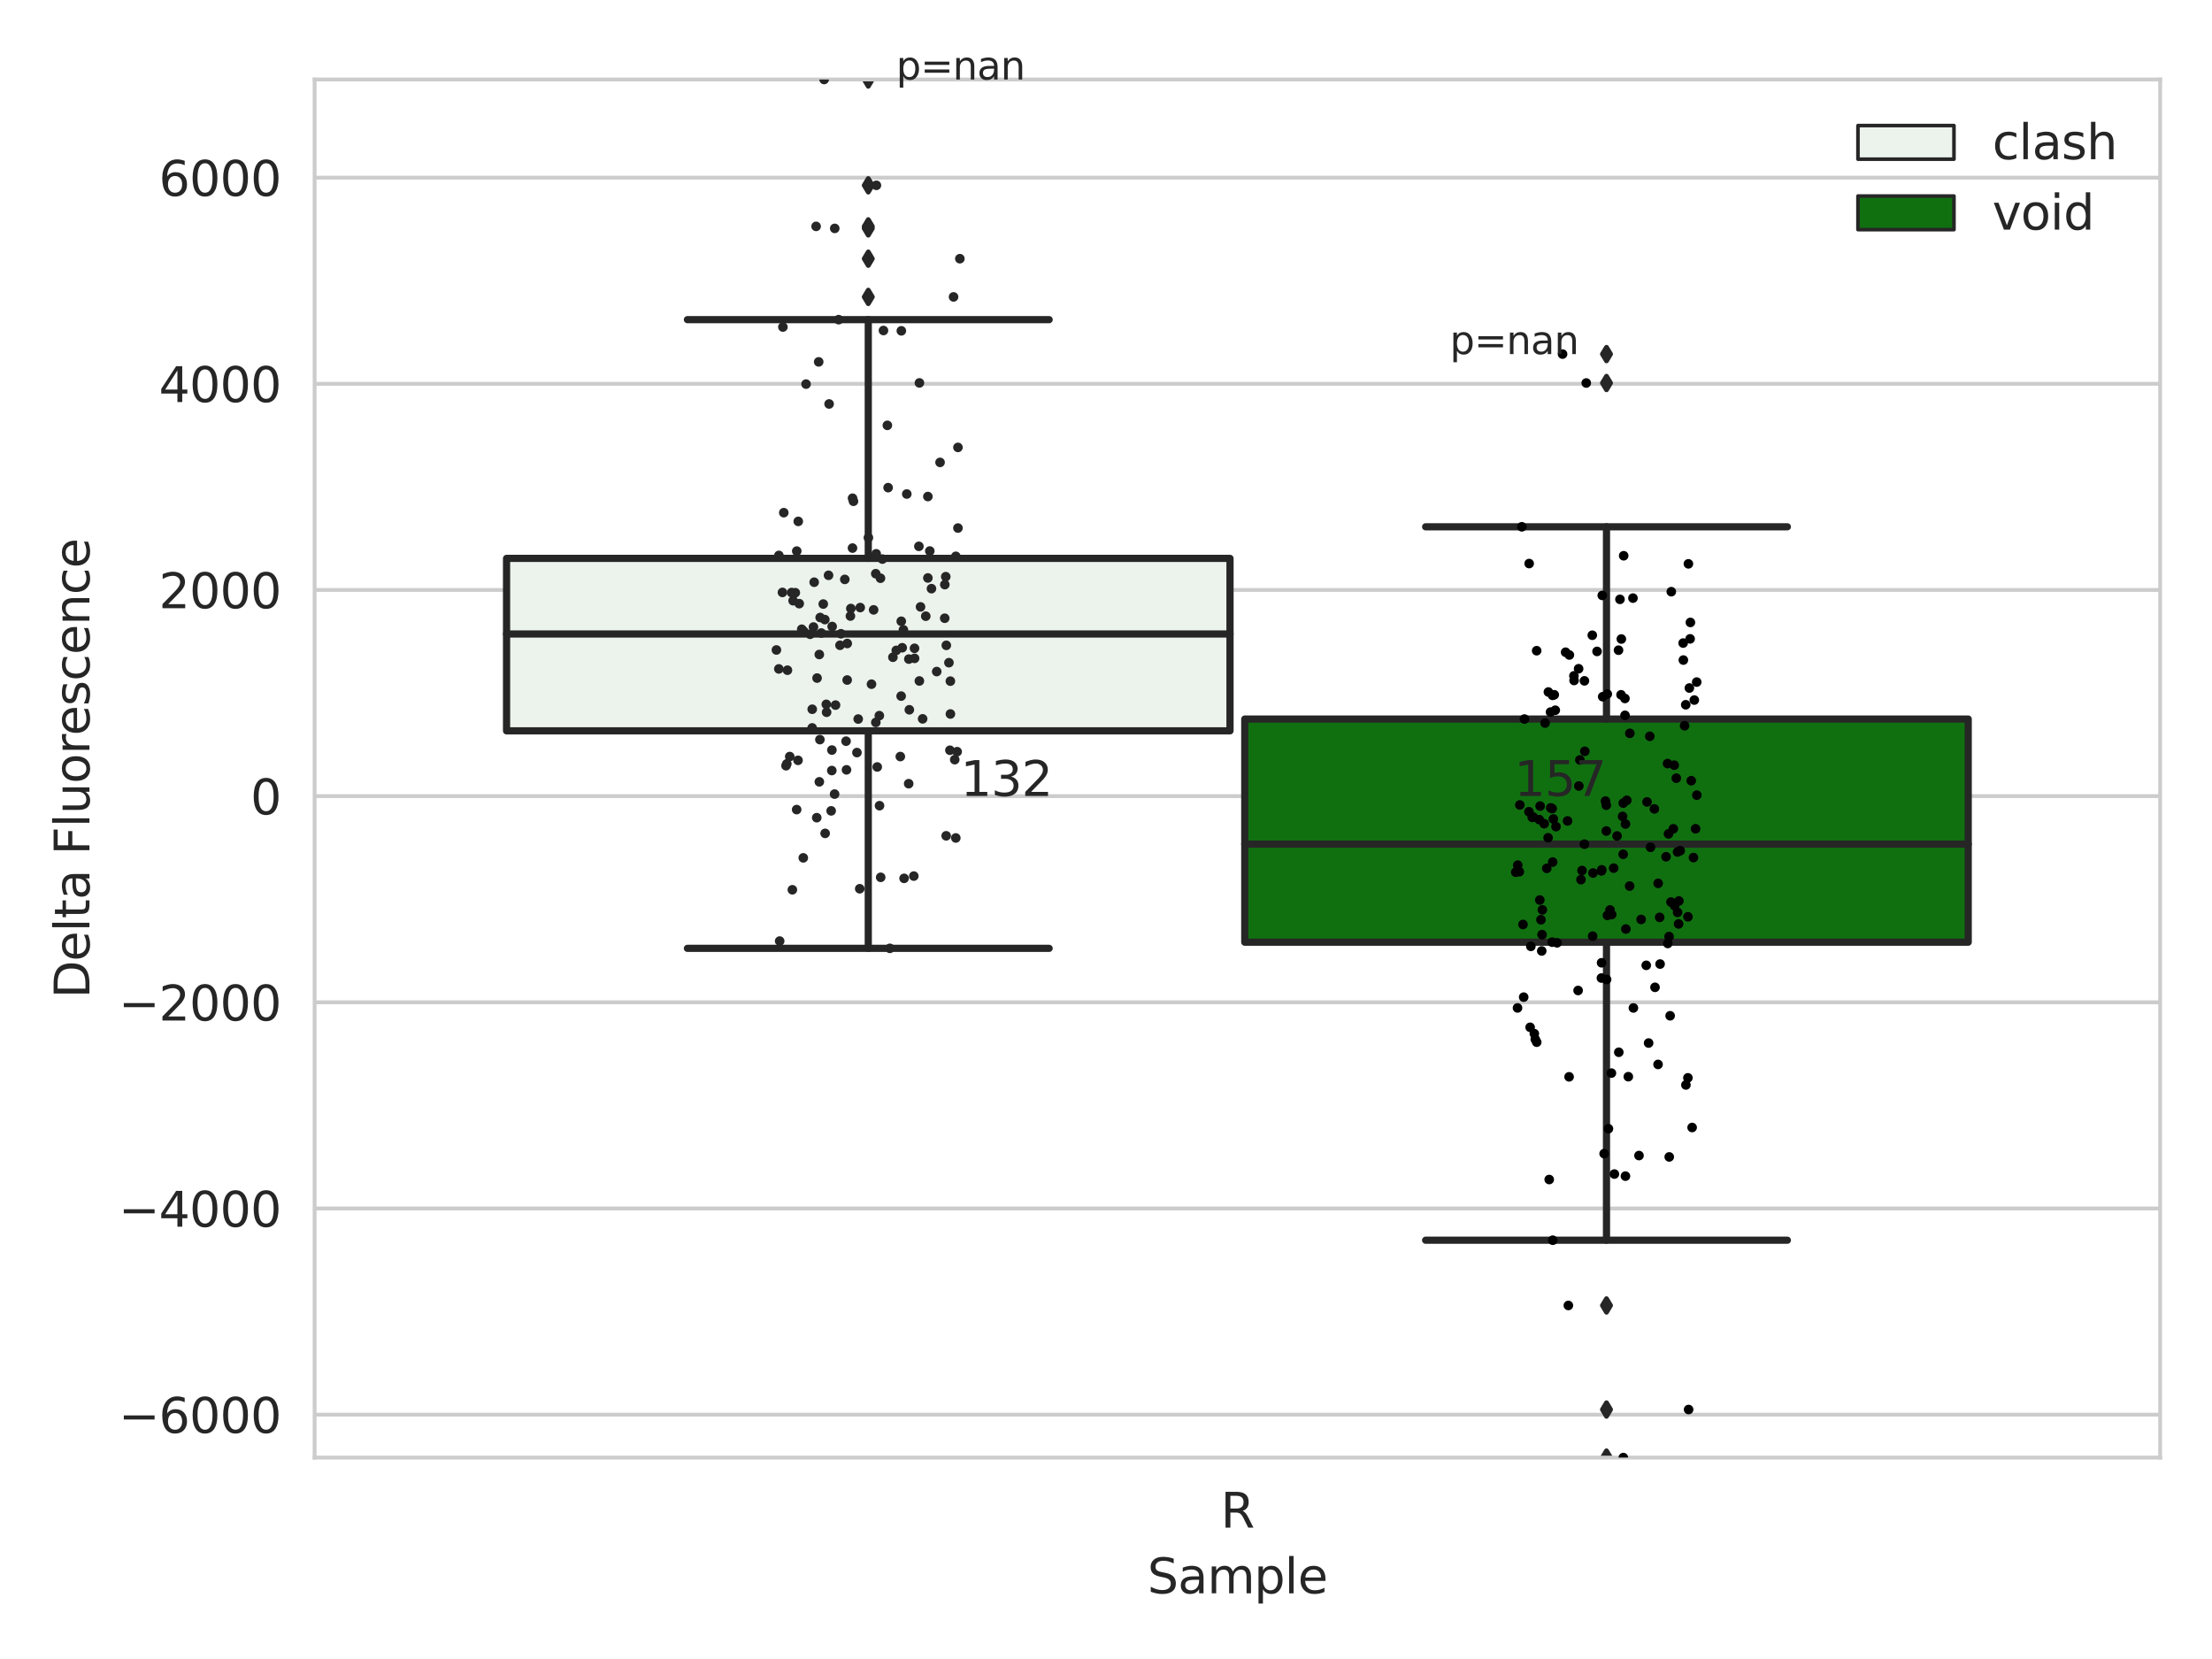 <?xml version="1.0" encoding="utf-8" standalone="no"?>
<!DOCTYPE svg PUBLIC "-//W3C//DTD SVG 1.1//EN"
  "http://www.w3.org/Graphics/SVG/1.1/DTD/svg11.dtd">
<svg xmlns:xlink="http://www.w3.org/1999/xlink" width="460.8pt" height="345.6pt" viewBox="0 0 460.8 345.6" xmlns="http://www.w3.org/2000/svg" version="1.1">
 <defs>
  <style type="text/css">*{stroke-linejoin: round; stroke-linecap: butt}</style>
 </defs>
 <g id="figure_1">
  <g id="patch_1">
   <path d="M 0 345.6 
L 460.8 345.6 
L 460.8 0 
L 0 0 
z
" style="fill: #ffffff"/>
  </g>
  <g id="axes_1">
   <g id="patch_2">
    <path d="M 65.54 303.64 
L 450 303.64 
L 450 16.561 
L 65.54 16.561 
z
" style="fill: #ffffff"/>
   </g>
   <g id="matplotlib.axis_1">
    <g id="xtick_1">
     <g id="text_1">
      <!-- R -->
      <g style="fill: #262626" transform="translate(254.296 318.238) scale(0.1 -0.1)">
       <defs>
        <path id="DejaVuSans-52" d="M 2841 2188 
Q 3044 2119 3236 1894 
Q 3428 1669 3622 1275 
L 4263 0 
L 3584 0 
L 2988 1197 
Q 2756 1666 2539 1819 
Q 2322 1972 1947 1972 
L 1259 1972 
L 1259 0 
L 628 0 
L 628 4666 
L 2053 4666 
Q 2853 4666 3247 4331 
Q 3641 3997 3641 3322 
Q 3641 2881 3436 2590 
Q 3231 2300 2841 2188 
z
M 1259 4147 
L 1259 2491 
L 2053 2491 
Q 2509 2491 2742 2702 
Q 2975 2913 2975 3322 
Q 2975 3731 2742 3939 
Q 2509 4147 2053 4147 
L 1259 4147 
z
" transform="scale(0.016)"/>
       </defs>
       <use xlink:href="#DejaVuSans-52"/>
      </g>
     </g>
    </g>
    <g id="text_2">
     <!-- Sample -->
     <g style="fill: #262626" transform="translate(239.022 331.917) scale(0.1 -0.1)">
      <defs>
       <path id="DejaVuSans-53" d="M 3425 4513 
L 3425 3897 
Q 3066 4069 2747 4153 
Q 2428 4238 2131 4238 
Q 1616 4238 1336 4038 
Q 1056 3838 1056 3469 
Q 1056 3159 1242 3001 
Q 1428 2844 1947 2747 
L 2328 2669 
Q 3034 2534 3370 2195 
Q 3706 1856 3706 1288 
Q 3706 609 3251 259 
Q 2797 -91 1919 -91 
Q 1588 -91 1214 -16 
Q 841 59 441 206 
L 441 856 
Q 825 641 1194 531 
Q 1563 422 1919 422 
Q 2459 422 2753 634 
Q 3047 847 3047 1241 
Q 3047 1584 2836 1778 
Q 2625 1972 2144 2069 
L 1759 2144 
Q 1053 2284 737 2584 
Q 422 2884 422 3419 
Q 422 4038 858 4394 
Q 1294 4750 2059 4750 
Q 2388 4750 2728 4690 
Q 3069 4631 3425 4513 
z
" transform="scale(0.016)"/>
       <path id="DejaVuSans-61" d="M 2194 1759 
Q 1497 1759 1228 1600 
Q 959 1441 959 1056 
Q 959 750 1161 570 
Q 1363 391 1709 391 
Q 2188 391 2477 730 
Q 2766 1069 2766 1631 
L 2766 1759 
L 2194 1759 
z
M 3341 1997 
L 3341 0 
L 2766 0 
L 2766 531 
Q 2569 213 2275 61 
Q 1981 -91 1556 -91 
Q 1019 -91 701 211 
Q 384 513 384 1019 
Q 384 1609 779 1909 
Q 1175 2209 1959 2209 
L 2766 2209 
L 2766 2266 
Q 2766 2663 2505 2880 
Q 2244 3097 1772 3097 
Q 1472 3097 1187 3025 
Q 903 2953 641 2809 
L 641 3341 
Q 956 3463 1253 3523 
Q 1550 3584 1831 3584 
Q 2591 3584 2966 3190 
Q 3341 2797 3341 1997 
z
" transform="scale(0.016)"/>
       <path id="DejaVuSans-6d" d="M 3328 2828 
Q 3544 3216 3844 3400 
Q 4144 3584 4550 3584 
Q 5097 3584 5394 3201 
Q 5691 2819 5691 2113 
L 5691 0 
L 5113 0 
L 5113 2094 
Q 5113 2597 4934 2840 
Q 4756 3084 4391 3084 
Q 3944 3084 3684 2787 
Q 3425 2491 3425 1978 
L 3425 0 
L 2847 0 
L 2847 2094 
Q 2847 2600 2669 2842 
Q 2491 3084 2119 3084 
Q 1678 3084 1418 2786 
Q 1159 2488 1159 1978 
L 1159 0 
L 581 0 
L 581 3500 
L 1159 3500 
L 1159 2956 
Q 1356 3278 1631 3431 
Q 1906 3584 2284 3584 
Q 2666 3584 2933 3390 
Q 3200 3197 3328 2828 
z
" transform="scale(0.016)"/>
       <path id="DejaVuSans-70" d="M 1159 525 
L 1159 -1331 
L 581 -1331 
L 581 3500 
L 1159 3500 
L 1159 2969 
Q 1341 3281 1617 3432 
Q 1894 3584 2278 3584 
Q 2916 3584 3314 3078 
Q 3713 2572 3713 1747 
Q 3713 922 3314 415 
Q 2916 -91 2278 -91 
Q 1894 -91 1617 61 
Q 1341 213 1159 525 
z
M 3116 1747 
Q 3116 2381 2855 2742 
Q 2594 3103 2138 3103 
Q 1681 3103 1420 2742 
Q 1159 2381 1159 1747 
Q 1159 1113 1420 752 
Q 1681 391 2138 391 
Q 2594 391 2855 752 
Q 3116 1113 3116 1747 
z
" transform="scale(0.016)"/>
       <path id="DejaVuSans-6c" d="M 603 4863 
L 1178 4863 
L 1178 0 
L 603 0 
L 603 4863 
z
" transform="scale(0.016)"/>
       <path id="DejaVuSans-65" d="M 3597 1894 
L 3597 1613 
L 953 1613 
Q 991 1019 1311 708 
Q 1631 397 2203 397 
Q 2534 397 2845 478 
Q 3156 559 3463 722 
L 3463 178 
Q 3153 47 2828 -22 
Q 2503 -91 2169 -91 
Q 1331 -91 842 396 
Q 353 884 353 1716 
Q 353 2575 817 3079 
Q 1281 3584 2069 3584 
Q 2775 3584 3186 3129 
Q 3597 2675 3597 1894 
z
M 3022 2063 
Q 3016 2534 2758 2815 
Q 2500 3097 2075 3097 
Q 1594 3097 1305 2825 
Q 1016 2553 972 2059 
L 3022 2063 
z
" transform="scale(0.016)"/>
      </defs>
      <use xlink:href="#DejaVuSans-53"/>
      <use xlink:href="#DejaVuSans-61" x="63.477"/>
      <use xlink:href="#DejaVuSans-6d" x="124.756"/>
      <use xlink:href="#DejaVuSans-70" x="222.168"/>
      <use xlink:href="#DejaVuSans-6c" x="285.645"/>
      <use xlink:href="#DejaVuSans-65" x="313.428"/>
     </g>
    </g>
   </g>
   <g id="matplotlib.axis_2">
    <g id="ytick_1">
     <g id="line2d_1">
      <path d="M 65.54 294.694 
L 450 294.694 
" clip-path="url(#pa4b7270db4)" style="fill: none; stroke: #cccccc; stroke-width: 0.8; stroke-linecap: round"/>
     </g>
     <g id="text_3">
      <!-- −6000 -->
      <g style="fill: #262626" transform="translate(24.71 298.493) scale(0.1 -0.1)">
       <defs>
        <path id="DejaVuSans-2212" d="M 678 2272 
L 4684 2272 
L 4684 1741 
L 678 1741 
L 678 2272 
z
" transform="scale(0.016)"/>
        <path id="DejaVuSans-36" d="M 2113 2584 
Q 1688 2584 1439 2293 
Q 1191 2003 1191 1497 
Q 1191 994 1439 701 
Q 1688 409 2113 409 
Q 2538 409 2786 701 
Q 3034 994 3034 1497 
Q 3034 2003 2786 2293 
Q 2538 2584 2113 2584 
z
M 3366 4563 
L 3366 3988 
Q 3128 4100 2886 4159 
Q 2644 4219 2406 4219 
Q 1781 4219 1451 3797 
Q 1122 3375 1075 2522 
Q 1259 2794 1537 2939 
Q 1816 3084 2150 3084 
Q 2853 3084 3261 2657 
Q 3669 2231 3669 1497 
Q 3669 778 3244 343 
Q 2819 -91 2113 -91 
Q 1303 -91 875 529 
Q 447 1150 447 2328 
Q 447 3434 972 4092 
Q 1497 4750 2381 4750 
Q 2619 4750 2861 4703 
Q 3103 4656 3366 4563 
z
" transform="scale(0.016)"/>
        <path id="DejaVuSans-30" d="M 2034 4250 
Q 1547 4250 1301 3770 
Q 1056 3291 1056 2328 
Q 1056 1369 1301 889 
Q 1547 409 2034 409 
Q 2525 409 2770 889 
Q 3016 1369 3016 2328 
Q 3016 3291 2770 3770 
Q 2525 4250 2034 4250 
z
M 2034 4750 
Q 2819 4750 3233 4129 
Q 3647 3509 3647 2328 
Q 3647 1150 3233 529 
Q 2819 -91 2034 -91 
Q 1250 -91 836 529 
Q 422 1150 422 2328 
Q 422 3509 836 4129 
Q 1250 4750 2034 4750 
z
" transform="scale(0.016)"/>
       </defs>
       <use xlink:href="#DejaVuSans-2212"/>
       <use xlink:href="#DejaVuSans-36" x="83.789"/>
       <use xlink:href="#DejaVuSans-30" x="147.412"/>
       <use xlink:href="#DejaVuSans-30" x="211.035"/>
       <use xlink:href="#DejaVuSans-30" x="274.658"/>
      </g>
     </g>
    </g>
    <g id="ytick_2">
     <g id="line2d_2">
      <path d="M 65.54 251.745 
L 450 251.745 
" clip-path="url(#pa4b7270db4)" style="fill: none; stroke: #cccccc; stroke-width: 0.8; stroke-linecap: round"/>
     </g>
     <g id="text_4">
      <!-- −4000 -->
      <g style="fill: #262626" transform="translate(24.71 255.545) scale(0.1 -0.1)">
       <defs>
        <path id="DejaVuSans-34" d="M 2419 4116 
L 825 1625 
L 2419 1625 
L 2419 4116 
z
M 2253 4666 
L 3047 4666 
L 3047 1625 
L 3713 1625 
L 3713 1100 
L 3047 1100 
L 3047 0 
L 2419 0 
L 2419 1100 
L 313 1100 
L 313 1709 
L 2253 4666 
z
" transform="scale(0.016)"/>
       </defs>
       <use xlink:href="#DejaVuSans-2212"/>
       <use xlink:href="#DejaVuSans-34" x="83.789"/>
       <use xlink:href="#DejaVuSans-30" x="147.412"/>
       <use xlink:href="#DejaVuSans-30" x="211.035"/>
       <use xlink:href="#DejaVuSans-30" x="274.658"/>
      </g>
     </g>
    </g>
    <g id="ytick_3">
     <g id="line2d_3">
      <path d="M 65.54 208.797 
L 450 208.797 
" clip-path="url(#pa4b7270db4)" style="fill: none; stroke: #cccccc; stroke-width: 0.8; stroke-linecap: round"/>
     </g>
     <g id="text_5">
      <!-- −2000 -->
      <g style="fill: #262626" transform="translate(24.71 212.596) scale(0.1 -0.1)">
       <defs>
        <path id="DejaVuSans-32" d="M 1228 531 
L 3431 531 
L 3431 0 
L 469 0 
L 469 531 
Q 828 903 1448 1529 
Q 2069 2156 2228 2338 
Q 2531 2678 2651 2914 
Q 2772 3150 2772 3378 
Q 2772 3750 2511 3984 
Q 2250 4219 1831 4219 
Q 1534 4219 1204 4116 
Q 875 4013 500 3803 
L 500 4441 
Q 881 4594 1212 4672 
Q 1544 4750 1819 4750 
Q 2544 4750 2975 4387 
Q 3406 4025 3406 3419 
Q 3406 3131 3298 2873 
Q 3191 2616 2906 2266 
Q 2828 2175 2409 1742 
Q 1991 1309 1228 531 
z
" transform="scale(0.016)"/>
       </defs>
       <use xlink:href="#DejaVuSans-2212"/>
       <use xlink:href="#DejaVuSans-32" x="83.789"/>
       <use xlink:href="#DejaVuSans-30" x="147.412"/>
       <use xlink:href="#DejaVuSans-30" x="211.035"/>
       <use xlink:href="#DejaVuSans-30" x="274.658"/>
      </g>
     </g>
    </g>
    <g id="ytick_4">
     <g id="line2d_4">
      <path d="M 65.54 165.848 
L 450 165.848 
" clip-path="url(#pa4b7270db4)" style="fill: none; stroke: #cccccc; stroke-width: 0.8; stroke-linecap: round"/>
     </g>
     <g id="text_6">
      <!-- 0 -->
      <g style="fill: #262626" transform="translate(52.178 169.647) scale(0.1 -0.1)">
       <use xlink:href="#DejaVuSans-30"/>
      </g>
     </g>
    </g>
    <g id="ytick_5">
     <g id="line2d_5">
      <path d="M 65.54 122.9 
L 450 122.9 
" clip-path="url(#pa4b7270db4)" style="fill: none; stroke: #cccccc; stroke-width: 0.8; stroke-linecap: round"/>
     </g>
     <g id="text_7">
      <!-- 2000 -->
      <g style="fill: #262626" transform="translate(33.09 126.699) scale(0.1 -0.1)">
       <use xlink:href="#DejaVuSans-32"/>
       <use xlink:href="#DejaVuSans-30" x="63.623"/>
       <use xlink:href="#DejaVuSans-30" x="127.246"/>
       <use xlink:href="#DejaVuSans-30" x="190.869"/>
      </g>
     </g>
    </g>
    <g id="ytick_6">
     <g id="line2d_6">
      <path d="M 65.54 79.951 
L 450 79.951 
" clip-path="url(#pa4b7270db4)" style="fill: none; stroke: #cccccc; stroke-width: 0.8; stroke-linecap: round"/>
     </g>
     <g id="text_8">
      <!-- 4000 -->
      <g style="fill: #262626" transform="translate(33.09 83.75) scale(0.1 -0.1)">
       <use xlink:href="#DejaVuSans-34"/>
       <use xlink:href="#DejaVuSans-30" x="63.623"/>
       <use xlink:href="#DejaVuSans-30" x="127.246"/>
       <use xlink:href="#DejaVuSans-30" x="190.869"/>
      </g>
     </g>
    </g>
    <g id="ytick_7">
     <g id="line2d_7">
      <path d="M 65.54 37.002 
L 450 37.002 
" clip-path="url(#pa4b7270db4)" style="fill: none; stroke: #cccccc; stroke-width: 0.8; stroke-linecap: round"/>
     </g>
     <g id="text_9">
      <!-- 6000 -->
      <g style="fill: #262626" transform="translate(33.09 40.802) scale(0.1 -0.1)">
       <use xlink:href="#DejaVuSans-36"/>
       <use xlink:href="#DejaVuSans-30" x="63.623"/>
       <use xlink:href="#DejaVuSans-30" x="127.246"/>
       <use xlink:href="#DejaVuSans-30" x="190.869"/>
      </g>
     </g>
    </g>
    <g id="text_10">
     <!-- Delta Fluorescence -->
     <g style="fill: #262626" transform="translate(18.631 207.967) rotate(-90) scale(0.1 -0.1)">
      <defs>
       <path id="DejaVuSans-44" d="M 1259 4147 
L 1259 519 
L 2022 519 
Q 2988 519 3436 956 
Q 3884 1394 3884 2338 
Q 3884 3275 3436 3711 
Q 2988 4147 2022 4147 
L 1259 4147 
z
M 628 4666 
L 1925 4666 
Q 3281 4666 3915 4102 
Q 4550 3538 4550 2338 
Q 4550 1131 3912 565 
Q 3275 0 1925 0 
L 628 0 
L 628 4666 
z
" transform="scale(0.016)"/>
       <path id="DejaVuSans-74" d="M 1172 4494 
L 1172 3500 
L 2356 3500 
L 2356 3053 
L 1172 3053 
L 1172 1153 
Q 1172 725 1289 603 
Q 1406 481 1766 481 
L 2356 481 
L 2356 0 
L 1766 0 
Q 1100 0 847 248 
Q 594 497 594 1153 
L 594 3053 
L 172 3053 
L 172 3500 
L 594 3500 
L 594 4494 
L 1172 4494 
z
" transform="scale(0.016)"/>
       <path id="DejaVuSans-20" transform="scale(0.016)"/>
       <path id="DejaVuSans-46" d="M 628 4666 
L 3309 4666 
L 3309 4134 
L 1259 4134 
L 1259 2759 
L 3109 2759 
L 3109 2228 
L 1259 2228 
L 1259 0 
L 628 0 
L 628 4666 
z
" transform="scale(0.016)"/>
       <path id="DejaVuSans-75" d="M 544 1381 
L 544 3500 
L 1119 3500 
L 1119 1403 
Q 1119 906 1312 657 
Q 1506 409 1894 409 
Q 2359 409 2629 706 
Q 2900 1003 2900 1516 
L 2900 3500 
L 3475 3500 
L 3475 0 
L 2900 0 
L 2900 538 
Q 2691 219 2414 64 
Q 2138 -91 1772 -91 
Q 1169 -91 856 284 
Q 544 659 544 1381 
z
M 1991 3584 
L 1991 3584 
z
" transform="scale(0.016)"/>
       <path id="DejaVuSans-6f" d="M 1959 3097 
Q 1497 3097 1228 2736 
Q 959 2375 959 1747 
Q 959 1119 1226 758 
Q 1494 397 1959 397 
Q 2419 397 2687 759 
Q 2956 1122 2956 1747 
Q 2956 2369 2687 2733 
Q 2419 3097 1959 3097 
z
M 1959 3584 
Q 2709 3584 3137 3096 
Q 3566 2609 3566 1747 
Q 3566 888 3137 398 
Q 2709 -91 1959 -91 
Q 1206 -91 779 398 
Q 353 888 353 1747 
Q 353 2609 779 3096 
Q 1206 3584 1959 3584 
z
" transform="scale(0.016)"/>
       <path id="DejaVuSans-72" d="M 2631 2963 
Q 2534 3019 2420 3045 
Q 2306 3072 2169 3072 
Q 1681 3072 1420 2755 
Q 1159 2438 1159 1844 
L 1159 0 
L 581 0 
L 581 3500 
L 1159 3500 
L 1159 2956 
Q 1341 3275 1631 3429 
Q 1922 3584 2338 3584 
Q 2397 3584 2469 3576 
Q 2541 3569 2628 3553 
L 2631 2963 
z
" transform="scale(0.016)"/>
       <path id="DejaVuSans-73" d="M 2834 3397 
L 2834 2853 
Q 2591 2978 2328 3040 
Q 2066 3103 1784 3103 
Q 1356 3103 1142 2972 
Q 928 2841 928 2578 
Q 928 2378 1081 2264 
Q 1234 2150 1697 2047 
L 1894 2003 
Q 2506 1872 2764 1633 
Q 3022 1394 3022 966 
Q 3022 478 2636 193 
Q 2250 -91 1575 -91 
Q 1294 -91 989 -36 
Q 684 19 347 128 
L 347 722 
Q 666 556 975 473 
Q 1284 391 1588 391 
Q 1994 391 2212 530 
Q 2431 669 2431 922 
Q 2431 1156 2273 1281 
Q 2116 1406 1581 1522 
L 1381 1569 
Q 847 1681 609 1914 
Q 372 2147 372 2553 
Q 372 3047 722 3315 
Q 1072 3584 1716 3584 
Q 2034 3584 2315 3537 
Q 2597 3491 2834 3397 
z
" transform="scale(0.016)"/>
       <path id="DejaVuSans-63" d="M 3122 3366 
L 3122 2828 
Q 2878 2963 2633 3030 
Q 2388 3097 2138 3097 
Q 1578 3097 1268 2742 
Q 959 2388 959 1747 
Q 959 1106 1268 751 
Q 1578 397 2138 397 
Q 2388 397 2633 464 
Q 2878 531 3122 666 
L 3122 134 
Q 2881 22 2623 -34 
Q 2366 -91 2075 -91 
Q 1284 -91 818 406 
Q 353 903 353 1747 
Q 353 2603 823 3093 
Q 1294 3584 2113 3584 
Q 2378 3584 2631 3529 
Q 2884 3475 3122 3366 
z
" transform="scale(0.016)"/>
       <path id="DejaVuSans-6e" d="M 3513 2113 
L 3513 0 
L 2938 0 
L 2938 2094 
Q 2938 2591 2744 2837 
Q 2550 3084 2163 3084 
Q 1697 3084 1428 2787 
Q 1159 2491 1159 1978 
L 1159 0 
L 581 0 
L 581 3500 
L 1159 3500 
L 1159 2956 
Q 1366 3272 1645 3428 
Q 1925 3584 2291 3584 
Q 2894 3584 3203 3211 
Q 3513 2838 3513 2113 
z
" transform="scale(0.016)"/>
      </defs>
      <use xlink:href="#DejaVuSans-44"/>
      <use xlink:href="#DejaVuSans-65" x="77.002"/>
      <use xlink:href="#DejaVuSans-6c" x="138.525"/>
      <use xlink:href="#DejaVuSans-74" x="166.309"/>
      <use xlink:href="#DejaVuSans-61" x="205.518"/>
      <use xlink:href="#DejaVuSans-20" x="266.797"/>
      <use xlink:href="#DejaVuSans-46" x="298.584"/>
      <use xlink:href="#DejaVuSans-6c" x="356.104"/>
      <use xlink:href="#DejaVuSans-75" x="383.887"/>
      <use xlink:href="#DejaVuSans-6f" x="447.266"/>
      <use xlink:href="#DejaVuSans-72" x="508.447"/>
      <use xlink:href="#DejaVuSans-65" x="547.311"/>
      <use xlink:href="#DejaVuSans-73" x="608.834"/>
      <use xlink:href="#DejaVuSans-63" x="660.934"/>
      <use xlink:href="#DejaVuSans-65" x="715.914"/>
      <use xlink:href="#DejaVuSans-6e" x="777.438"/>
      <use xlink:href="#DejaVuSans-63" x="840.816"/>
      <use xlink:href="#DejaVuSans-65" x="895.797"/>
     </g>
    </g>
   </g>
   <g id="patch_3">
    <path d="M 105.524 152.246 
L 256.232 152.246 
L 256.232 116.321 
L 105.524 116.321 
L 105.524 152.246 
z
" clip-path="url(#pa4b7270db4)" style="fill: #ecf2ec; stroke: #262626; stroke-width: 1.5; stroke-linejoin: miter"/>
   </g>
   <g id="patch_4">
    <path d="M 259.308 196.274 
L 410.016 196.274 
L 410.016 149.789 
L 259.308 149.789 
L 259.308 196.274 
z
" clip-path="url(#pa4b7270db4)" style="fill: #107010; stroke: #262626; stroke-width: 1.5; stroke-linejoin: miter"/>
   </g>
   <g id="patch_5">
    <path d="M 257.77 165.848 
L 257.77 165.848 
L 257.77 165.848 
L 257.77 165.848 
z
" clip-path="url(#pa4b7270db4)" style="fill: #ecf2ec; stroke: #262626; stroke-width: 0.75; stroke-linejoin: miter"/>
   </g>
   <g id="patch_6">
    <path d="M 257.77 165.848 
L 257.77 165.848 
L 257.77 165.848 
L 257.77 165.848 
z
" clip-path="url(#pa4b7270db4)" style="fill: #107010; stroke: #262626; stroke-width: 0.75; stroke-linejoin: miter"/>
   </g>
   <g id="PathCollection_1"/>
   <g id="PathCollection_2"/>
   <g id="line2d_8">
    <path d="M 180.878 152.246 
L 180.878 197.559 
" clip-path="url(#pa4b7270db4)" style="fill: none; stroke: #262626; stroke-width: 1.5; stroke-linecap: round"/>
   </g>
   <g id="line2d_9">
    <path d="M 180.878 116.321 
L 180.878 66.59 
" clip-path="url(#pa4b7270db4)" style="fill: none; stroke: #262626; stroke-width: 1.5; stroke-linecap: round"/>
   </g>
   <g id="line2d_10">
    <path d="M 143.201 197.559 
L 218.555 197.559 
" clip-path="url(#pa4b7270db4)" style="fill: none; stroke: #262626; stroke-width: 1.5; stroke-linecap: round"/>
   </g>
   <g id="line2d_11">
    <path d="M 143.201 66.59 
L 218.555 66.59 
" clip-path="url(#pa4b7270db4)" style="fill: none; stroke: #262626; stroke-width: 1.5; stroke-linecap: round"/>
   </g>
   <g id="line2d_12">
    <defs>
     <path id="ma7e6092f7e" d="M -0 1.414 
L 0.849 0 
L 0 -1.414 
L -0.849 -0 
z
" style="stroke: #262626; stroke-linejoin: miter"/>
    </defs>
    <g clip-path="url(#pa4b7270db4)">
     <use xlink:href="#ma7e6092f7e" x="180.878" y="47.157" style="fill: #262626; stroke: #262626; stroke-linejoin: miter"/>
     <use xlink:href="#ma7e6092f7e" x="180.878" y="47.579" style="fill: #262626; stroke: #262626; stroke-linejoin: miter"/>
     <use xlink:href="#ma7e6092f7e" x="180.878" y="53.891" style="fill: #262626; stroke: #262626; stroke-linejoin: miter"/>
     <use xlink:href="#ma7e6092f7e" x="180.878" y="16.561" style="fill: #262626; stroke: #262626; stroke-linejoin: miter"/>
     <use xlink:href="#ma7e6092f7e" x="180.878" y="61.851" style="fill: #262626; stroke: #262626; stroke-linejoin: miter"/>
     <use xlink:href="#ma7e6092f7e" x="180.878" y="38.606" style="fill: #262626; stroke: #262626; stroke-linejoin: miter"/>
    </g>
   </g>
   <g id="line2d_13">
    <path d="M 334.662 196.274 
L 334.662 258.359 
" clip-path="url(#pa4b7270db4)" style="fill: none; stroke: #262626; stroke-width: 1.5; stroke-linecap: round"/>
   </g>
   <g id="line2d_14">
    <path d="M 334.662 149.789 
L 334.662 109.741 
" clip-path="url(#pa4b7270db4)" style="fill: none; stroke: #262626; stroke-width: 1.5; stroke-linecap: round"/>
   </g>
   <g id="line2d_15">
    <path d="M 296.985 258.359 
L 372.339 258.359 
" clip-path="url(#pa4b7270db4)" style="fill: none; stroke: #262626; stroke-width: 1.5; stroke-linecap: round"/>
   </g>
   <g id="line2d_16">
    <path d="M 296.985 109.741 
L 372.339 109.741 
" clip-path="url(#pa4b7270db4)" style="fill: none; stroke: #262626; stroke-width: 1.5; stroke-linecap: round"/>
   </g>
   <g id="line2d_17">
    <g clip-path="url(#pa4b7270db4)">
     <use xlink:href="#ma7e6092f7e" x="334.662" y="271.95" style="fill: #262626; stroke: #262626; stroke-linejoin: miter"/>
     <use xlink:href="#ma7e6092f7e" x="334.662" y="293.631" style="fill: #262626; stroke: #262626; stroke-linejoin: miter"/>
     <use xlink:href="#ma7e6092f7e" x="334.662" y="303.64" style="fill: #262626; stroke: #262626; stroke-linejoin: miter"/>
     <use xlink:href="#ma7e6092f7e" x="334.662" y="79.787" style="fill: #262626; stroke: #262626; stroke-linejoin: miter"/>
     <use xlink:href="#ma7e6092f7e" x="334.662" y="73.762" style="fill: #262626; stroke: #262626; stroke-linejoin: miter"/>
    </g>
   </g>
   <g id="line2d_18">
    <path d="M 105.524 132.075 
L 256.232 132.075 
" clip-path="url(#pa4b7270db4)" style="fill: none; stroke: #262626; stroke-width: 1.5; stroke-linecap: round"/>
   </g>
   <g id="line2d_19">
    <path d="M 259.308 175.859 
L 410.016 175.859 
" clip-path="url(#pa4b7270db4)" style="fill: none; stroke: #262626; stroke-width: 1.5; stroke-linecap: round"/>
   </g>
   <g id="patch_7">
    <path d="M 65.54 303.64 
L 65.54 16.561 
" style="fill: none; stroke: #cccccc; stroke-width: 0.8; stroke-linejoin: miter; stroke-linecap: square"/>
   </g>
   <g id="patch_8">
    <path d="M 450 303.64 
L 450 16.561 
" style="fill: none; stroke: #cccccc; stroke-width: 0.8; stroke-linejoin: miter; stroke-linecap: square"/>
   </g>
   <g id="patch_9">
    <path d="M 65.54 303.64 
L 450 303.64 
" style="fill: none; stroke: #cccccc; stroke-width: 0.8; stroke-linejoin: miter; stroke-linecap: square"/>
   </g>
   <g id="patch_10">
    <path d="M 65.54 16.561 
L 450 16.561 
" style="fill: none; stroke: #cccccc; stroke-width: 0.8; stroke-linejoin: miter; stroke-linecap: square"/>
   </g>
   <g id="PathCollection_3">
    <defs>
     <path id="C0_0_bfa606b476" d="M 0 1 
C 0.265 1 0.52 0.895 0.707 0.707 
C 0.895 0.52 1 0.265 1 -0 
C 1 -0.265 0.895 -0.52 0.707 -0.707 
C 0.52 -0.895 0.265 -1 0 -1 
C -0.265 -1 -0.52 -0.895 -0.707 -0.707 
C -0.895 -0.52 -1 -0.265 -1 0 
C -1 0.265 -0.895 0.52 -0.707 0.707 
C -0.52 0.895 -0.265 1 0 1 
z
"/>
    </defs>
    <g clip-path="url(#pa4b7270db4)">
     <use xlink:href="#C0_0_bfa606b476" x="176.483" y="141.66" style="fill: #262626"/>
    </g>
    <g clip-path="url(#pa4b7270db4)">
     <use xlink:href="#C0_0_bfa606b476" x="170.799" y="154.075" style="fill: #262626"/>
    </g>
    <g clip-path="url(#pa4b7270db4)">
     <use xlink:href="#C0_0_bfa606b476" x="181.991" y="127.046" style="fill: #262626"/>
    </g>
    <g clip-path="url(#pa4b7270db4)">
     <use xlink:href="#C0_0_bfa606b476" x="178.516" y="156.775" style="fill: #262626"/>
    </g>
    <g clip-path="url(#pa4b7270db4)">
     <use xlink:href="#C0_0_bfa606b476" x="166.495" y="125.751" style="fill: #262626"/>
    </g>
    <g clip-path="url(#pa4b7270db4)">
     <use xlink:href="#C0_0_bfa606b476" x="165.065" y="185.358" style="fill: #262626"/>
    </g>
    <g clip-path="url(#pa4b7270db4)">
     <use xlink:href="#C0_0_bfa606b476" x="173.86" y="165.423" style="fill: #262626"/>
    </g>
    <g clip-path="url(#pa4b7270db4)">
     <use xlink:href="#C0_0_bfa606b476" x="175.987" y="120.7" style="fill: #262626"/>
    </g>
    <g clip-path="url(#pa4b7270db4)">
     <use xlink:href="#C0_0_bfa606b476" x="170.008" y="47.157" style="fill: #262626"/>
    </g>
    <g clip-path="url(#pa4b7270db4)">
     <use xlink:href="#C0_0_bfa606b476" x="193.293" y="120.399" style="fill: #262626"/>
    </g>
    <g clip-path="url(#pa4b7270db4)">
     <use xlink:href="#C0_0_bfa606b476" x="199.559" y="93.204" style="fill: #262626"/>
    </g>
    <g clip-path="url(#pa4b7270db4)">
     <use xlink:href="#C0_0_bfa606b476" x="169.202" y="147.749" style="fill: #262626"/>
    </g>
    <g clip-path="url(#pa4b7270db4)">
     <use xlink:href="#C0_0_bfa606b476" x="176.494" y="134.051" style="fill: #262626"/>
    </g>
    <g clip-path="url(#pa4b7270db4)">
     <use xlink:href="#C0_0_bfa606b476" x="193.294" y="103.437" style="fill: #262626"/>
    </g>
    <g clip-path="url(#pa4b7270db4)">
     <use xlink:href="#C0_0_bfa606b476" x="182.745" y="159.772" style="fill: #262626"/>
    </g>
    <g clip-path="url(#pa4b7270db4)">
     <use xlink:href="#C0_0_bfa606b476" x="197.019" y="120.13" style="fill: #262626"/>
    </g>
    <g clip-path="url(#pa4b7270db4)">
     <use xlink:href="#C0_0_bfa606b476" x="164.909" y="123.44" style="fill: #262626"/>
    </g>
    <g clip-path="url(#pa4b7270db4)">
     <use xlink:href="#C0_0_bfa606b476" x="191.533" y="79.766" style="fill: #262626"/>
    </g>
    <g clip-path="url(#pa4b7270db4)">
     <use xlink:href="#C0_0_bfa606b476" x="165.98" y="114.804" style="fill: #262626"/>
    </g>
    <g clip-path="url(#pa4b7270db4)">
     <use xlink:href="#C0_0_bfa606b476" x="172.197" y="148.373" style="fill: #262626"/>
    </g>
    <g clip-path="url(#pa4b7270db4)">
     <use xlink:href="#C0_0_bfa606b476" x="162.248" y="139.346" style="fill: #262626"/>
    </g>
    <g clip-path="url(#pa4b7270db4)">
     <use xlink:href="#C0_0_bfa606b476" x="165.958" y="168.653" style="fill: #262626"/>
    </g>
    <g clip-path="url(#pa4b7270db4)">
     <use xlink:href="#C0_0_bfa606b476" x="192.202" y="149.749" style="fill: #262626"/>
    </g>
    <g clip-path="url(#pa4b7270db4)">
     <use xlink:href="#C0_0_bfa606b476" x="163" y="123.411" style="fill: #262626"/>
    </g>
    <g clip-path="url(#pa4b7270db4)">
     <use xlink:href="#C0_0_bfa606b476" x="199.559" y="110.001" style="fill: #262626"/>
    </g>
    <g clip-path="url(#pa4b7270db4)">
     <use xlink:href="#C0_0_bfa606b476" x="197.136" y="134.435" style="fill: #262626"/>
    </g>
    <g clip-path="url(#pa4b7270db4)">
     <use xlink:href="#C0_0_bfa606b476" x="172.6" y="119.848" style="fill: #262626"/>
    </g>
    <g clip-path="url(#pa4b7270db4)">
     <use xlink:href="#C0_0_bfa606b476" x="166.293" y="108.614" style="fill: #262626"/>
    </g>
    <g clip-path="url(#pa4b7270db4)">
     <use xlink:href="#C0_0_bfa606b476" x="163.741" y="159.511" style="fill: #262626"/>
    </g>
    <g clip-path="url(#pa4b7270db4)">
     <use xlink:href="#C0_0_bfa606b476" x="188.197" y="131.2" style="fill: #262626"/>
    </g>
    <g clip-path="url(#pa4b7270db4)">
     <use xlink:href="#C0_0_bfa606b476" x="178.778" y="149.789" style="fill: #262626"/>
    </g>
    <g clip-path="url(#pa4b7270db4)">
     <use xlink:href="#C0_0_bfa606b476" x="199.111" y="174.563" style="fill: #262626"/>
    </g>
    <g clip-path="url(#pa4b7270db4)">
     <use xlink:href="#C0_0_bfa606b476" x="195.832" y="96.326" style="fill: #262626"/>
    </g>
    <g clip-path="url(#pa4b7270db4)">
     <use xlink:href="#C0_0_bfa606b476" x="171.5" y="125.835" style="fill: #262626"/>
    </g>
    <g clip-path="url(#pa4b7270db4)">
     <use xlink:href="#C0_0_bfa606b476" x="179.199" y="126.566" style="fill: #262626"/>
    </g>
    <g clip-path="url(#pa4b7270db4)">
     <use xlink:href="#C0_0_bfa606b476" x="197.884" y="156.292" style="fill: #262626"/>
    </g>
    <g clip-path="url(#pa4b7270db4)">
     <use xlink:href="#C0_0_bfa606b476" x="164.039" y="139.617" style="fill: #262626"/>
    </g>
    <g clip-path="url(#pa4b7270db4)">
     <use xlink:href="#C0_0_bfa606b476" x="170.682" y="162.867" style="fill: #262626"/>
    </g>
    <g clip-path="url(#pa4b7270db4)">
     <use xlink:href="#C0_0_bfa606b476" x="172.133" y="146.729" style="fill: #262626"/>
    </g>
    <g clip-path="url(#pa4b7270db4)">
     <use xlink:href="#C0_0_bfa606b476" x="189.329" y="137.302" style="fill: #262626"/>
    </g>
    <g clip-path="url(#pa4b7270db4)">
     <use xlink:href="#C0_0_bfa606b476" x="181.55" y="142.529" style="fill: #262626"/>
    </g>
    <g clip-path="url(#pa4b7270db4)">
     <use xlink:href="#C0_0_bfa606b476" x="173.892" y="47.579" style="fill: #262626"/>
    </g>
    <g clip-path="url(#pa4b7270db4)">
     <use xlink:href="#C0_0_bfa606b476" x="170.211" y="141.254" style="fill: #262626"/>
    </g>
    <g clip-path="url(#pa4b7270db4)">
     <use xlink:href="#C0_0_bfa606b476" x="162.419" y="196.04" style="fill: #262626"/>
    </g>
    <g clip-path="url(#pa4b7270db4)">
     <use xlink:href="#C0_0_bfa606b476" x="173.279" y="160.52" style="fill: #262626"/>
    </g>
    <g clip-path="url(#pa4b7270db4)">
     <use xlink:href="#C0_0_bfa606b476" x="199.955" y="53.891" style="fill: #262626"/>
    </g>
    <g clip-path="url(#pa4b7270db4)">
     <use xlink:href="#C0_0_bfa606b476" x="170.143" y="170.338" style="fill: #262626"/>
    </g>
    <g clip-path="url(#pa4b7270db4)">
     <use xlink:href="#C0_0_bfa606b476" x="188.899" y="102.914" style="fill: #262626"/>
    </g>
    <g clip-path="url(#pa4b7270db4)">
     <use xlink:href="#C0_0_bfa606b476" x="164.519" y="157.601" style="fill: #262626"/>
    </g>
    <g clip-path="url(#pa4b7270db4)">
     <use xlink:href="#C0_0_bfa606b476" x="189.432" y="147.861" style="fill: #262626"/>
    </g>
    <g clip-path="url(#pa4b7270db4)">
     <use xlink:href="#C0_0_bfa606b476" x="191.763" y="126.427" style="fill: #262626"/>
    </g>
    <g clip-path="url(#pa4b7270db4)">
     <use xlink:href="#C0_0_bfa606b476" x="189.296" y="163.256" style="fill: #262626"/>
    </g>
    <g clip-path="url(#pa4b7270db4)">
     <use xlink:href="#C0_0_bfa606b476" x="170.856" y="128.637" style="fill: #262626"/>
    </g>
    <g clip-path="url(#pa4b7270db4)">
     <use xlink:href="#C0_0_bfa606b476" x="187.726" y="145.012" style="fill: #262626"/>
    </g>
    <g clip-path="url(#pa4b7270db4)">
     <use xlink:href="#C0_0_bfa606b476" x="163.912" y="159.123" style="fill: #262626"/>
    </g>
    <g clip-path="url(#pa4b7270db4)">
     <use xlink:href="#C0_0_bfa606b476" x="183.421" y="120.452" style="fill: #262626"/>
    </g>
    <g clip-path="url(#pa4b7270db4)">
     <use xlink:href="#C0_0_bfa606b476" x="165.68" y="123.471" style="fill: #262626"/>
    </g>
    <g clip-path="url(#pa4b7270db4)">
     <use xlink:href="#C0_0_bfa606b476" x="183.818" y="116.464" style="fill: #262626"/>
    </g>
    <g clip-path="url(#pa4b7270db4)">
     <use xlink:href="#C0_0_bfa606b476" x="183.182" y="149.081" style="fill: #262626"/>
    </g>
    <g clip-path="url(#pa4b7270db4)">
     <use xlink:href="#C0_0_bfa606b476" x="194.042" y="122.626" style="fill: #262626"/>
    </g>
    <g clip-path="url(#pa4b7270db4)">
     <use xlink:href="#C0_0_bfa606b476" x="196.822" y="121.788" style="fill: #262626"/>
    </g>
    <g clip-path="url(#pa4b7270db4)">
     <use xlink:href="#C0_0_bfa606b476" x="167.459" y="131.535" style="fill: #262626"/>
    </g>
    <g clip-path="url(#pa4b7270db4)">
     <use xlink:href="#C0_0_bfa606b476" x="183.219" y="167.841" style="fill: #262626"/>
    </g>
    <g clip-path="url(#pa4b7270db4)">
     <use xlink:href="#C0_0_bfa606b476" x="175.189" y="132.023" style="fill: #262626"/>
    </g>
    <g clip-path="url(#pa4b7270db4)">
     <use xlink:href="#C0_0_bfa606b476" x="173.3" y="156.248" style="fill: #262626"/>
    </g>
    <g clip-path="url(#pa4b7270db4)">
     <use xlink:href="#C0_0_bfa606b476" x="196.801" y="128.79" style="fill: #262626"/>
    </g>
    <g clip-path="url(#pa4b7270db4)">
     <use xlink:href="#C0_0_bfa606b476" x="197.979" y="141.894" style="fill: #262626"/>
    </g>
    <g clip-path="url(#pa4b7270db4)">
     <use xlink:href="#C0_0_bfa606b476" x="184.042" y="68.85" style="fill: #262626"/>
    </g>
    <g clip-path="url(#pa4b7270db4)">
     <use xlink:href="#C0_0_bfa606b476" x="187.555" y="157.603" style="fill: #262626"/>
    </g>
    <g clip-path="url(#pa4b7270db4)">
     <use xlink:href="#C0_0_bfa606b476" x="197.105" y="174.115" style="fill: #262626"/>
    </g>
    <g clip-path="url(#pa4b7270db4)">
     <use xlink:href="#C0_0_bfa606b476" x="184.853" y="88.607" style="fill: #262626"/>
    </g>
    <g clip-path="url(#pa4b7270db4)">
     <use xlink:href="#C0_0_bfa606b476" x="190.51" y="135.054" style="fill: #262626"/>
    </g>
    <g clip-path="url(#pa4b7270db4)">
     <use xlink:href="#C0_0_bfa606b476" x="182.437" y="119.511" style="fill: #262626"/>
    </g>
    <g clip-path="url(#pa4b7270db4)">
     <use xlink:href="#C0_0_bfa606b476" x="180.902" y="112.01" style="fill: #262626"/>
    </g>
    <g clip-path="url(#pa4b7270db4)">
     <use xlink:href="#C0_0_bfa606b476" x="188.341" y="182.977" style="fill: #262626"/>
    </g>
    <g clip-path="url(#pa4b7270db4)">
     <use xlink:href="#C0_0_bfa606b476" x="199.393" y="156.59" style="fill: #262626"/>
    </g>
    <g clip-path="url(#pa4b7270db4)">
     <use xlink:href="#C0_0_bfa606b476" x="166.242" y="158.391" style="fill: #262626"/>
    </g>
    <g clip-path="url(#pa4b7270db4)">
     <use xlink:href="#C0_0_bfa606b476" x="174.057" y="146.885" style="fill: #262626"/>
    </g>
    <g clip-path="url(#pa4b7270db4)">
     <use xlink:href="#C0_0_bfa606b476" x="191.423" y="113.811" style="fill: #262626"/>
    </g>
    <g clip-path="url(#pa4b7270db4)">
     <use xlink:href="#C0_0_bfa606b476" x="161.742" y="135.4" style="fill: #262626"/>
    </g>
    <g clip-path="url(#pa4b7270db4)">
     <use xlink:href="#C0_0_bfa606b476" x="187.766" y="68.917" style="fill: #262626"/>
    </g>
    <g clip-path="url(#pa4b7270db4)">
     <use xlink:href="#C0_0_bfa606b476" x="198.889" y="158.25" style="fill: #262626"/>
    </g>
    <g clip-path="url(#pa4b7270db4)">
     <use xlink:href="#C0_0_bfa606b476" x="167.019" y="131.082" style="fill: #262626"/>
    </g>
    <g clip-path="url(#pa4b7270db4)">
     <use xlink:href="#C0_0_bfa606b476" x="177.59" y="114.175" style="fill: #262626"/>
    </g>
    <g clip-path="url(#pa4b7270db4)">
     <use xlink:href="#C0_0_bfa606b476" x="182.45" y="150.489" style="fill: #262626"/>
    </g>
    <g clip-path="url(#pa4b7270db4)">
     <use xlink:href="#C0_0_bfa606b476" x="185.372" y="197.559" style="fill: #262626"/>
    </g>
    <g clip-path="url(#pa4b7270db4)">
     <use xlink:href="#C0_0_bfa606b476" x="171.683" y="16.561" style="fill: #262626"/>
    </g>
    <g clip-path="url(#pa4b7270db4)">
     <use xlink:href="#C0_0_bfa606b476" x="176.25" y="154.401" style="fill: #262626"/>
    </g>
    <g clip-path="url(#pa4b7270db4)">
     <use xlink:href="#C0_0_bfa606b476" x="168.765" y="132.128" style="fill: #262626"/>
    </g>
    <g clip-path="url(#pa4b7270db4)">
     <use xlink:href="#C0_0_bfa606b476" x="170.676" y="136.346" style="fill: #262626"/>
    </g>
    <g clip-path="url(#pa4b7270db4)">
     <use xlink:href="#C0_0_bfa606b476" x="173.356" y="130.513" style="fill: #262626"/>
    </g>
    <g clip-path="url(#pa4b7270db4)">
     <use xlink:href="#C0_0_bfa606b476" x="179.098" y="185.143" style="fill: #262626"/>
    </g>
    <g clip-path="url(#pa4b7270db4)">
     <use xlink:href="#C0_0_bfa606b476" x="177.156" y="128.333" style="fill: #262626"/>
    </g>
    <g clip-path="url(#pa4b7270db4)">
     <use xlink:href="#C0_0_bfa606b476" x="182.527" y="115.367" style="fill: #262626"/>
    </g>
    <g clip-path="url(#pa4b7270db4)">
     <use xlink:href="#C0_0_bfa606b476" x="169.19" y="151.637" style="fill: #262626"/>
    </g>
    <g clip-path="url(#pa4b7270db4)">
     <use xlink:href="#C0_0_bfa606b476" x="177.793" y="104.421" style="fill: #262626"/>
    </g>
    <g clip-path="url(#pa4b7270db4)">
     <use xlink:href="#C0_0_bfa606b476" x="163.277" y="106.799" style="fill: #262626"/>
    </g>
    <g clip-path="url(#pa4b7270db4)">
     <use xlink:href="#C0_0_bfa606b476" x="169.463" y="130.62" style="fill: #262626"/>
    </g>
    <g clip-path="url(#pa4b7270db4)">
     <use xlink:href="#C0_0_bfa606b476" x="167.917" y="80.015" style="fill: #262626"/>
    </g>
    <g clip-path="url(#pa4b7270db4)">
     <use xlink:href="#C0_0_bfa606b476" x="163.094" y="68.124" style="fill: #262626"/>
    </g>
    <g clip-path="url(#pa4b7270db4)">
     <use xlink:href="#C0_0_bfa606b476" x="176.342" y="160.37" style="fill: #262626"/>
    </g>
    <g clip-path="url(#pa4b7270db4)">
     <use xlink:href="#C0_0_bfa606b476" x="190.362" y="182.505" style="fill: #262626"/>
    </g>
    <g clip-path="url(#pa4b7270db4)">
     <use xlink:href="#C0_0_bfa606b476" x="177.601" y="103.792" style="fill: #262626"/>
    </g>
    <g clip-path="url(#pa4b7270db4)">
     <use xlink:href="#C0_0_bfa606b476" x="198.643" y="61.851" style="fill: #262626"/>
    </g>
    <g clip-path="url(#pa4b7270db4)">
     <use xlink:href="#C0_0_bfa606b476" x="187.749" y="129.419" style="fill: #262626"/>
    </g>
    <g clip-path="url(#pa4b7270db4)">
     <use xlink:href="#C0_0_bfa606b476" x="177.247" y="126.765" style="fill: #262626"/>
    </g>
    <g clip-path="url(#pa4b7270db4)">
     <use xlink:href="#C0_0_bfa606b476" x="187.944" y="134.937" style="fill: #262626"/>
    </g>
    <g clip-path="url(#pa4b7270db4)">
     <use xlink:href="#C0_0_bfa606b476" x="174.709" y="66.59" style="fill: #262626"/>
    </g>
    <g clip-path="url(#pa4b7270db4)">
     <use xlink:href="#C0_0_bfa606b476" x="162.258" y="115.706" style="fill: #262626"/>
    </g>
    <g clip-path="url(#pa4b7270db4)">
     <use xlink:href="#C0_0_bfa606b476" x="165.22" y="125.142" style="fill: #262626"/>
    </g>
    <g clip-path="url(#pa4b7270db4)">
     <use xlink:href="#C0_0_bfa606b476" x="195.135" y="139.899" style="fill: #262626"/>
    </g>
    <g clip-path="url(#pa4b7270db4)">
     <use xlink:href="#C0_0_bfa606b476" x="190.523" y="137.15" style="fill: #262626"/>
    </g>
    <g clip-path="url(#pa4b7270db4)">
     <use xlink:href="#C0_0_bfa606b476" x="197.988" y="148.736" style="fill: #262626"/>
    </g>
    <g clip-path="url(#pa4b7270db4)">
     <use xlink:href="#C0_0_bfa606b476" x="199.119" y="115.891" style="fill: #262626"/>
    </g>
    <g clip-path="url(#pa4b7270db4)">
     <use xlink:href="#C0_0_bfa606b476" x="186.713" y="135.486" style="fill: #262626"/>
    </g>
    <g clip-path="url(#pa4b7270db4)">
     <use xlink:href="#C0_0_bfa606b476" x="170.55" y="75.385" style="fill: #262626"/>
    </g>
    <g clip-path="url(#pa4b7270db4)">
     <use xlink:href="#C0_0_bfa606b476" x="185.01" y="101.585" style="fill: #262626"/>
    </g>
    <g clip-path="url(#pa4b7270db4)">
     <use xlink:href="#C0_0_bfa606b476" x="186.01" y="136.916" style="fill: #262626"/>
    </g>
    <g clip-path="url(#pa4b7270db4)">
     <use xlink:href="#C0_0_bfa606b476" x="193.692" y="114.787" style="fill: #262626"/>
    </g>
    <g clip-path="url(#pa4b7270db4)">
     <use xlink:href="#C0_0_bfa606b476" x="183.463" y="182.761" style="fill: #262626"/>
    </g>
    <g clip-path="url(#pa4b7270db4)">
     <use xlink:href="#C0_0_bfa606b476" x="171.892" y="173.607" style="fill: #262626"/>
    </g>
    <g clip-path="url(#pa4b7270db4)">
     <use xlink:href="#C0_0_bfa606b476" x="191.522" y="141.858" style="fill: #262626"/>
    </g>
    <g clip-path="url(#pa4b7270db4)">
     <use xlink:href="#C0_0_bfa606b476" x="172.718" y="84.151" style="fill: #262626"/>
    </g>
    <g clip-path="url(#pa4b7270db4)">
     <use xlink:href="#C0_0_bfa606b476" x="171.098" y="131.876" style="fill: #262626"/>
    </g>
    <g clip-path="url(#pa4b7270db4)">
     <use xlink:href="#C0_0_bfa606b476" x="171.832" y="129.069" style="fill: #262626"/>
    </g>
    <g clip-path="url(#pa4b7270db4)">
     <use xlink:href="#C0_0_bfa606b476" x="174.989" y="134.422" style="fill: #262626"/>
    </g>
    <g clip-path="url(#pa4b7270db4)">
     <use xlink:href="#C0_0_bfa606b476" x="167.338" y="178.705" style="fill: #262626"/>
    </g>
    <g clip-path="url(#pa4b7270db4)">
     <use xlink:href="#C0_0_bfa606b476" x="169.61" y="121.287" style="fill: #262626"/>
    </g>
    <g clip-path="url(#pa4b7270db4)">
     <use xlink:href="#C0_0_bfa606b476" x="197.682" y="138.049" style="fill: #262626"/>
    </g>
    <g clip-path="url(#pa4b7270db4)">
     <use xlink:href="#C0_0_bfa606b476" x="173.146" y="168.915" style="fill: #262626"/>
    </g>
    <g clip-path="url(#pa4b7270db4)">
     <use xlink:href="#C0_0_bfa606b476" x="182.572" y="38.606" style="fill: #262626"/>
    </g>
    <g clip-path="url(#pa4b7270db4)">
     <use xlink:href="#C0_0_bfa606b476" x="192.854" y="128.365" style="fill: #262626"/>
    </g>
   </g>
   <g id="PathCollection_4">
    <defs>
     <path id="C1_0_ccbd9274e5" d="M 0 1 
C 0.265 1 0.52 0.895 0.707 0.707 
C 0.895 0.52 1 0.265 1 -0 
C 1 -0.265 0.895 -0.52 0.707 -0.707 
C 0.52 -0.895 0.265 -1 0 -1 
C -0.265 -1 -0.52 -0.895 -0.707 -0.707 
C -0.895 -0.52 -1 -0.265 -1 0 
C -1 0.265 -0.895 0.52 -0.707 0.707 
C -0.52 0.895 -0.265 1 0 1 
z
"/>
    </defs>
    <g clip-path="url(#pa4b7270db4)">
     <use xlink:href="#C1_0_ccbd9274e5" x="321.173" y="198.098"/>
    </g>
    <g clip-path="url(#pa4b7270db4)">
     <use xlink:href="#C1_0_ccbd9274e5" x="349.206" y="162.11"/>
    </g>
    <g clip-path="url(#pa4b7270db4)">
     <use xlink:href="#C1_0_ccbd9274e5" x="337.225" y="219.204"/>
    </g>
    <g clip-path="url(#pa4b7270db4)">
     <use xlink:href="#C1_0_ccbd9274e5" x="350.632" y="133.96"/>
    </g>
    <g clip-path="url(#pa4b7270db4)">
     <use xlink:href="#C1_0_ccbd9274e5" x="318.552" y="117.399"/>
    </g>
    <g clip-path="url(#pa4b7270db4)">
     <use xlink:href="#C1_0_ccbd9274e5" x="331.859" y="181.865"/>
    </g>
    <g clip-path="url(#pa4b7270db4)">
     <use xlink:href="#C1_0_ccbd9274e5" x="338.158" y="167.302"/>
    </g>
    <g clip-path="url(#pa4b7270db4)">
     <use xlink:href="#C1_0_ccbd9274e5" x="348.589" y="172.653"/>
    </g>
    <g clip-path="url(#pa4b7270db4)">
     <use xlink:href="#C1_0_ccbd9274e5" x="317.027" y="109.741"/>
    </g>
    <g clip-path="url(#pa4b7270db4)">
     <use xlink:href="#C1_0_ccbd9274e5" x="324.368" y="196.407"/>
    </g>
    <g clip-path="url(#pa4b7270db4)">
     <use xlink:href="#C1_0_ccbd9274e5" x="345.424" y="184.018"/>
    </g>
    <g clip-path="url(#pa4b7270db4)">
     <use xlink:href="#C1_0_ccbd9274e5" x="350.018" y="177.212"/>
    </g>
    <g clip-path="url(#pa4b7270db4)">
     <use xlink:href="#C1_0_ccbd9274e5" x="347.733" y="241.006"/>
    </g>
    <g clip-path="url(#pa4b7270db4)">
     <use xlink:href="#C1_0_ccbd9274e5" x="323.347" y="196.274"/>
    </g>
    <g clip-path="url(#pa4b7270db4)">
     <use xlink:href="#C1_0_ccbd9274e5" x="353.456" y="142.088"/>
    </g>
    <g clip-path="url(#pa4b7270db4)">
     <use xlink:href="#C1_0_ccbd9274e5" x="348.098" y="187.914"/>
    </g>
    <g clip-path="url(#pa4b7270db4)">
     <use xlink:href="#C1_0_ccbd9274e5" x="317.268" y="192.587"/>
    </g>
    <g clip-path="url(#pa4b7270db4)">
     <use xlink:href="#C1_0_ccbd9274e5" x="351.207" y="226.015"/>
    </g>
    <g clip-path="url(#pa4b7270db4)">
     <use xlink:href="#C1_0_ccbd9274e5" x="333.613" y="181.426"/>
    </g>
    <g clip-path="url(#pa4b7270db4)">
     <use xlink:href="#C1_0_ccbd9274e5" x="345.737" y="191.103"/>
    </g>
    <g clip-path="url(#pa4b7270db4)">
     <use xlink:href="#C1_0_ccbd9274e5" x="344.635" y="168.507"/>
    </g>
    <g clip-path="url(#pa4b7270db4)">
     <use xlink:href="#C1_0_ccbd9274e5" x="324.143" y="172.2"/>
    </g>
    <g clip-path="url(#pa4b7270db4)">
     <use xlink:href="#C1_0_ccbd9274e5" x="334.17" y="240.325"/>
    </g>
    <g clip-path="url(#pa4b7270db4)">
     <use xlink:href="#C1_0_ccbd9274e5" x="334.45" y="166.887"/>
    </g>
    <g clip-path="url(#pa4b7270db4)">
     <use xlink:href="#C1_0_ccbd9274e5" x="326.144" y="135.869"/>
    </g>
    <g clip-path="url(#pa4b7270db4)">
     <use xlink:href="#C1_0_ccbd9274e5" x="318.507" y="169.098"/>
    </g>
    <g clip-path="url(#pa4b7270db4)">
     <use xlink:href="#C1_0_ccbd9274e5" x="353.219" y="172.652"/>
    </g>
    <g clip-path="url(#pa4b7270db4)">
     <use xlink:href="#C1_0_ccbd9274e5" x="330.443" y="79.787"/>
    </g>
    <g clip-path="url(#pa4b7270db4)">
     <use xlink:href="#C1_0_ccbd9274e5" x="338.135" y="177.963"/>
    </g>
    <g clip-path="url(#pa4b7270db4)">
     <use xlink:href="#C1_0_ccbd9274e5" x="315.755" y="181.694"/>
    </g>
    <g clip-path="url(#pa4b7270db4)">
     <use xlink:href="#C1_0_ccbd9274e5" x="317.572" y="149.789"/>
    </g>
    <g clip-path="url(#pa4b7270db4)">
     <use xlink:href="#C1_0_ccbd9274e5" x="316.127" y="209.97"/>
    </g>
    <g clip-path="url(#pa4b7270db4)">
     <use xlink:href="#C1_0_ccbd9274e5" x="343.437" y="217.282"/>
    </g>
    <g clip-path="url(#pa4b7270db4)">
     <use xlink:href="#C1_0_ccbd9274e5" x="328.749" y="206.334"/>
    </g>
    <g clip-path="url(#pa4b7270db4)">
     <use xlink:href="#C1_0_ccbd9274e5" x="343.835" y="176.51"/>
    </g>
    <g clip-path="url(#pa4b7270db4)">
     <use xlink:href="#C1_0_ccbd9274e5" x="327.911" y="141.754"/>
    </g>
    <g clip-path="url(#pa4b7270db4)">
     <use xlink:href="#C1_0_ccbd9274e5" x="340.175" y="124.596"/>
    </g>
    <g clip-path="url(#pa4b7270db4)">
     <use xlink:href="#C1_0_ccbd9274e5" x="321.242" y="194.706"/>
    </g>
    <g clip-path="url(#pa4b7270db4)">
     <use xlink:href="#C1_0_ccbd9274e5" x="347.064" y="178.477"/>
    </g>
    <g clip-path="url(#pa4b7270db4)">
     <use xlink:href="#C1_0_ccbd9274e5" x="347.385" y="159.066"/>
    </g>
    <g clip-path="url(#pa4b7270db4)">
     <use xlink:href="#C1_0_ccbd9274e5" x="341.434" y="240.722"/>
    </g>
    <g clip-path="url(#pa4b7270db4)">
     <use xlink:href="#C1_0_ccbd9274e5" x="318.753" y="214.007"/>
    </g>
    <g clip-path="url(#pa4b7270db4)">
     <use xlink:href="#C1_0_ccbd9274e5" x="351.622" y="224.534"/>
    </g>
    <g clip-path="url(#pa4b7270db4)">
     <use xlink:href="#C1_0_ccbd9274e5" x="334.629" y="173.114"/>
    </g>
    <g clip-path="url(#pa4b7270db4)">
     <use xlink:href="#C1_0_ccbd9274e5" x="334.827" y="144.585"/>
    </g>
    <g clip-path="url(#pa4b7270db4)">
     <use xlink:href="#C1_0_ccbd9274e5" x="337.693" y="144.74"/>
    </g>
    <g clip-path="url(#pa4b7270db4)">
     <use xlink:href="#C1_0_ccbd9274e5" x="352.501" y="234.878"/>
    </g>
    <g clip-path="url(#pa4b7270db4)">
     <use xlink:href="#C1_0_ccbd9274e5" x="323.596" y="170.608"/>
    </g>
    <g clip-path="url(#pa4b7270db4)">
     <use xlink:href="#C1_0_ccbd9274e5" x="326.549" y="171.016"/>
    </g>
    <g clip-path="url(#pa4b7270db4)">
     <use xlink:href="#C1_0_ccbd9274e5" x="353.483" y="165.644"/>
    </g>
    <g clip-path="url(#pa4b7270db4)">
     <use xlink:href="#C1_0_ccbd9274e5" x="318.903" y="197.145"/>
    </g>
    <g clip-path="url(#pa4b7270db4)">
     <use xlink:href="#C1_0_ccbd9274e5" x="323.469" y="258.359"/>
    </g>
    <g clip-path="url(#pa4b7270db4)">
     <use xlink:href="#C1_0_ccbd9274e5" x="333.64" y="200.566"/>
    </g>
    <g clip-path="url(#pa4b7270db4)">
     <use xlink:href="#C1_0_ccbd9274e5" x="333.871" y="145.135"/>
    </g>
    <g clip-path="url(#pa4b7270db4)">
     <use xlink:href="#C1_0_ccbd9274e5" x="319.398" y="170.202"/>
    </g>
    <g clip-path="url(#pa4b7270db4)">
     <use xlink:href="#C1_0_ccbd9274e5" x="338.523" y="149.011"/>
    </g>
    <g clip-path="url(#pa4b7270db4)">
     <use xlink:href="#C1_0_ccbd9274e5" x="320.838" y="167.915"/>
    </g>
    <g clip-path="url(#pa4b7270db4)">
     <use xlink:href="#C1_0_ccbd9274e5" x="351.927" y="143.325"/>
    </g>
    <g clip-path="url(#pa4b7270db4)">
     <use xlink:href="#C1_0_ccbd9274e5" x="335.744" y="190.518"/>
    </g>
    <g clip-path="url(#pa4b7270db4)">
     <use xlink:href="#C1_0_ccbd9274e5" x="334.859" y="190.685"/>
    </g>
    <g clip-path="url(#pa4b7270db4)">
     <use xlink:href="#C1_0_ccbd9274e5" x="330.144" y="156.51"/>
    </g>
    <g clip-path="url(#pa4b7270db4)">
     <use xlink:href="#C1_0_ccbd9274e5" x="316.604" y="167.683"/>
    </g>
    <g clip-path="url(#pa4b7270db4)">
     <use xlink:href="#C1_0_ccbd9274e5" x="329.343" y="183.248"/>
    </g>
    <g clip-path="url(#pa4b7270db4)">
     <use xlink:href="#C1_0_ccbd9274e5" x="349.465" y="177.48"/>
    </g>
    <g clip-path="url(#pa4b7270db4)">
     <use xlink:href="#C1_0_ccbd9274e5" x="345.403" y="221.739"/>
    </g>
    <g clip-path="url(#pa4b7270db4)">
     <use xlink:href="#C1_0_ccbd9274e5" x="352.141" y="129.665"/>
    </g>
    <g clip-path="url(#pa4b7270db4)">
     <use xlink:href="#C1_0_ccbd9274e5" x="351.634" y="190.986"/>
    </g>
    <g clip-path="url(#pa4b7270db4)">
     <use xlink:href="#C1_0_ccbd9274e5" x="333.668" y="181.2"/>
    </g>
    <g clip-path="url(#pa4b7270db4)">
     <use xlink:href="#C1_0_ccbd9274e5" x="347.428" y="196.54"/>
    </g>
    <g clip-path="url(#pa4b7270db4)">
     <use xlink:href="#C1_0_ccbd9274e5" x="343.683" y="153.385"/>
    </g>
    <g clip-path="url(#pa4b7270db4)">
     <use xlink:href="#C1_0_ccbd9274e5" x="320.77" y="187.493"/>
    </g>
    <g clip-path="url(#pa4b7270db4)">
     <use xlink:href="#C1_0_ccbd9274e5" x="322.221" y="180.893"/>
    </g>
    <g clip-path="url(#pa4b7270db4)">
     <use xlink:href="#C1_0_ccbd9274e5" x="328.854" y="139.308"/>
    </g>
    <g clip-path="url(#pa4b7270db4)">
     <use xlink:href="#C1_0_ccbd9274e5" x="323.993" y="147.953"/>
    </g>
    <g clip-path="url(#pa4b7270db4)">
     <use xlink:href="#C1_0_ccbd9274e5" x="339.484" y="184.584"/>
    </g>
    <g clip-path="url(#pa4b7270db4)">
     <use xlink:href="#C1_0_ccbd9274e5" x="321.871" y="150.628"/>
    </g>
    <g clip-path="url(#pa4b7270db4)">
     <use xlink:href="#C1_0_ccbd9274e5" x="336.304" y="244.576"/>
    </g>
    <g clip-path="url(#pa4b7270db4)">
     <use xlink:href="#C1_0_ccbd9274e5" x="330.067" y="141.833"/>
    </g>
    <g clip-path="url(#pa4b7270db4)">
     <use xlink:href="#C1_0_ccbd9274e5" x="338.887" y="166.727"/>
    </g>
    <g clip-path="url(#pa4b7270db4)">
     <use xlink:href="#C1_0_ccbd9274e5" x="327.878" y="140.792"/>
    </g>
    <g clip-path="url(#pa4b7270db4)">
     <use xlink:href="#C1_0_ccbd9274e5" x="348.161" y="123.26"/>
    </g>
    <g clip-path="url(#pa4b7270db4)">
     <use xlink:href="#C1_0_ccbd9274e5" x="352.777" y="178.648"/>
    </g>
    <g clip-path="url(#pa4b7270db4)">
     <use xlink:href="#C1_0_ccbd9274e5" x="338.611" y="245.012"/>
    </g>
    <g clip-path="url(#pa4b7270db4)">
     <use xlink:href="#C1_0_ccbd9274e5" x="322.501" y="174.524"/>
    </g>
    <g clip-path="url(#pa4b7270db4)">
     <use xlink:href="#C1_0_ccbd9274e5" x="333.603" y="203.743"/>
    </g>
    <g clip-path="url(#pa4b7270db4)">
     <use xlink:href="#C1_0_ccbd9274e5" x="341.879" y="191.531"/>
    </g>
    <g clip-path="url(#pa4b7270db4)">
     <use xlink:href="#C1_0_ccbd9274e5" x="349.472" y="190.062"/>
    </g>
    <g clip-path="url(#pa4b7270db4)">
     <use xlink:href="#C1_0_ccbd9274e5" x="338.505" y="145.505"/>
    </g>
    <g clip-path="url(#pa4b7270db4)">
     <use xlink:href="#C1_0_ccbd9274e5" x="352.08" y="133.086"/>
    </g>
    <g clip-path="url(#pa4b7270db4)">
     <use xlink:href="#C1_0_ccbd9274e5" x="323.342" y="168.448"/>
    </g>
    <g clip-path="url(#pa4b7270db4)">
     <use xlink:href="#C1_0_ccbd9274e5" x="338.616" y="171.66"/>
    </g>
    <g clip-path="url(#pa4b7270db4)">
     <use xlink:href="#C1_0_ccbd9274e5" x="323.448" y="179.585"/>
    </g>
    <g clip-path="url(#pa4b7270db4)">
     <use xlink:href="#C1_0_ccbd9274e5" x="337.467" y="124.853"/>
    </g>
    <g clip-path="url(#pa4b7270db4)">
     <use xlink:href="#C1_0_ccbd9274e5" x="351.171" y="146.814"/>
    </g>
    <g clip-path="url(#pa4b7270db4)">
     <use xlink:href="#C1_0_ccbd9274e5" x="319.627" y="215.326"/>
    </g>
    <g clip-path="url(#pa4b7270db4)">
     <use xlink:href="#C1_0_ccbd9274e5" x="330.061" y="175.859"/>
    </g>
    <g clip-path="url(#pa4b7270db4)">
     <use xlink:href="#C1_0_ccbd9274e5" x="326.718" y="271.95"/>
    </g>
    <g clip-path="url(#pa4b7270db4)">
     <use xlink:href="#C1_0_ccbd9274e5" x="340.268" y="209.972"/>
    </g>
    <g clip-path="url(#pa4b7270db4)">
     <use xlink:href="#C1_0_ccbd9274e5" x="331.703" y="132.331"/>
    </g>
    <g clip-path="url(#pa4b7270db4)">
     <use xlink:href="#C1_0_ccbd9274e5" x="323.426" y="144.857"/>
    </g>
    <g clip-path="url(#pa4b7270db4)">
     <use xlink:href="#C1_0_ccbd9274e5" x="339.523" y="152.766"/>
    </g>
    <g clip-path="url(#pa4b7270db4)">
     <use xlink:href="#C1_0_ccbd9274e5" x="332.694" y="135.703"/>
    </g>
    <g clip-path="url(#pa4b7270db4)">
     <use xlink:href="#C1_0_ccbd9274e5" x="335.687" y="223.548"/>
    </g>
    <g clip-path="url(#pa4b7270db4)">
     <use xlink:href="#C1_0_ccbd9274e5" x="352.315" y="162.63"/>
    </g>
    <g clip-path="url(#pa4b7270db4)">
     <use xlink:href="#C1_0_ccbd9274e5" x="322.73" y="245.718"/>
    </g>
    <g clip-path="url(#pa4b7270db4)">
     <use xlink:href="#C1_0_ccbd9274e5" x="335.068" y="235.131"/>
    </g>
    <g clip-path="url(#pa4b7270db4)">
     <use xlink:href="#C1_0_ccbd9274e5" x="321.684" y="171.593"/>
    </g>
    <g clip-path="url(#pa4b7270db4)">
     <use xlink:href="#C1_0_ccbd9274e5" x="347.584" y="173.708"/>
    </g>
    <g clip-path="url(#pa4b7270db4)">
     <use xlink:href="#C1_0_ccbd9274e5" x="337.756" y="133.121"/>
    </g>
    <g clip-path="url(#pa4b7270db4)">
     <use xlink:href="#C1_0_ccbd9274e5" x="322.559" y="144.156"/>
    </g>
    <g clip-path="url(#pa4b7270db4)">
     <use xlink:href="#C1_0_ccbd9274e5" x="323.043" y="168.297"/>
    </g>
    <g clip-path="url(#pa4b7270db4)">
     <use xlink:href="#C1_0_ccbd9274e5" x="320.126" y="217.107"/>
    </g>
    <g clip-path="url(#pa4b7270db4)">
     <use xlink:href="#C1_0_ccbd9274e5" x="343.111" y="167.057"/>
    </g>
    <g clip-path="url(#pa4b7270db4)">
     <use xlink:href="#C1_0_ccbd9274e5" x="338.244" y="115.774"/>
    </g>
    <g clip-path="url(#pa4b7270db4)">
     <use xlink:href="#C1_0_ccbd9274e5" x="336.861" y="174.142"/>
    </g>
    <g clip-path="url(#pa4b7270db4)">
     <use xlink:href="#C1_0_ccbd9274e5" x="351.727" y="117.459"/>
    </g>
    <g clip-path="url(#pa4b7270db4)">
     <use xlink:href="#C1_0_ccbd9274e5" x="329.118" y="158.314"/>
    </g>
    <g clip-path="url(#pa4b7270db4)">
     <use xlink:href="#C1_0_ccbd9274e5" x="348.851" y="188.677"/>
    </g>
    <g clip-path="url(#pa4b7270db4)">
     <use xlink:href="#C1_0_ccbd9274e5" x="331.778" y="195.014"/>
    </g>
    <g clip-path="url(#pa4b7270db4)">
     <use xlink:href="#C1_0_ccbd9274e5" x="349.744" y="187.692"/>
    </g>
    <g clip-path="url(#pa4b7270db4)">
     <use xlink:href="#C1_0_ccbd9274e5" x="349.682" y="192.471"/>
    </g>
    <g clip-path="url(#pa4b7270db4)">
     <use xlink:href="#C1_0_ccbd9274e5" x="316.172" y="180.226"/>
    </g>
    <g clip-path="url(#pa4b7270db4)">
     <use xlink:href="#C1_0_ccbd9274e5" x="338.7" y="193.535"/>
    </g>
    <g clip-path="url(#pa4b7270db4)">
     <use xlink:href="#C1_0_ccbd9274e5" x="328.904" y="163.736"/>
    </g>
    <g clip-path="url(#pa4b7270db4)">
     <use xlink:href="#C1_0_ccbd9274e5" x="326.872" y="224.323"/>
    </g>
    <g clip-path="url(#pa4b7270db4)">
     <use xlink:href="#C1_0_ccbd9274e5" x="348.767" y="159.399"/>
    </g>
    <g clip-path="url(#pa4b7270db4)">
     <use xlink:href="#C1_0_ccbd9274e5" x="338.011" y="170.074"/>
    </g>
    <g clip-path="url(#pa4b7270db4)">
     <use xlink:href="#C1_0_ccbd9274e5" x="319.828" y="216.508"/>
    </g>
    <g clip-path="url(#pa4b7270db4)">
     <use xlink:href="#C1_0_ccbd9274e5" x="351.767" y="293.631"/>
    </g>
    <g clip-path="url(#pa4b7270db4)">
     <use xlink:href="#C1_0_ccbd9274e5" x="321.011" y="191.599"/>
    </g>
    <g clip-path="url(#pa4b7270db4)">
     <use xlink:href="#C1_0_ccbd9274e5" x="352.953" y="145.837"/>
    </g>
    <g clip-path="url(#pa4b7270db4)">
     <use xlink:href="#C1_0_ccbd9274e5" x="350.935" y="151.182"/>
    </g>
    <g clip-path="url(#pa4b7270db4)">
     <use xlink:href="#C1_0_ccbd9274e5" x="347.919" y="211.606"/>
    </g>
    <g clip-path="url(#pa4b7270db4)">
     <use xlink:href="#C1_0_ccbd9274e5" x="338.17" y="303.64"/>
    </g>
    <g clip-path="url(#pa4b7270db4)">
     <use xlink:href="#C1_0_ccbd9274e5" x="323.001" y="148.339"/>
    </g>
    <g clip-path="url(#pa4b7270db4)">
     <use xlink:href="#C1_0_ccbd9274e5" x="320.661" y="170.743"/>
    </g>
    <g clip-path="url(#pa4b7270db4)">
     <use xlink:href="#C1_0_ccbd9274e5" x="317.412" y="207.722"/>
    </g>
    <g clip-path="url(#pa4b7270db4)">
     <use xlink:href="#C1_0_ccbd9274e5" x="345.826" y="200.829"/>
    </g>
    <g clip-path="url(#pa4b7270db4)">
     <use xlink:href="#C1_0_ccbd9274e5" x="335.399" y="189.562"/>
    </g>
    <g clip-path="url(#pa4b7270db4)">
     <use xlink:href="#C1_0_ccbd9274e5" x="320.115" y="135.554"/>
    </g>
    <g clip-path="url(#pa4b7270db4)">
     <use xlink:href="#C1_0_ccbd9274e5" x="319.198" y="170.278"/>
    </g>
    <g clip-path="url(#pa4b7270db4)">
     <use xlink:href="#C1_0_ccbd9274e5" x="337.167" y="135.448"/>
    </g>
    <g clip-path="url(#pa4b7270db4)">
     <use xlink:href="#C1_0_ccbd9274e5" x="325.511" y="73.762"/>
    </g>
    <g clip-path="url(#pa4b7270db4)">
     <use xlink:href="#C1_0_ccbd9274e5" x="339.208" y="224.295"/>
    </g>
    <g clip-path="url(#pa4b7270db4)">
     <use xlink:href="#C1_0_ccbd9274e5" x="347.698" y="195.095"/>
    </g>
    <g clip-path="url(#pa4b7270db4)">
     <use xlink:href="#C1_0_ccbd9274e5" x="334.679" y="204.049"/>
    </g>
    <g clip-path="url(#pa4b7270db4)">
     <use xlink:href="#C1_0_ccbd9274e5" x="342.942" y="201.096"/>
    </g>
    <g clip-path="url(#pa4b7270db4)">
     <use xlink:href="#C1_0_ccbd9274e5" x="336.155" y="180.851"/>
    </g>
    <g clip-path="url(#pa4b7270db4)">
     <use xlink:href="#C1_0_ccbd9274e5" x="321.302" y="189.537"/>
    </g>
    <g clip-path="url(#pa4b7270db4)">
     <use xlink:href="#C1_0_ccbd9274e5" x="333.784" y="124.033"/>
    </g>
    <g clip-path="url(#pa4b7270db4)">
     <use xlink:href="#C1_0_ccbd9274e5" x="326.93" y="136.449"/>
    </g>
    <g clip-path="url(#pa4b7270db4)">
     <use xlink:href="#C1_0_ccbd9274e5" x="323.78" y="144.734"/>
    </g>
    <g clip-path="url(#pa4b7270db4)">
     <use xlink:href="#C1_0_ccbd9274e5" x="329.566" y="181.341"/>
    </g>
    <g clip-path="url(#pa4b7270db4)">
     <use xlink:href="#C1_0_ccbd9274e5" x="350.675" y="137.503"/>
    </g>
    <g clip-path="url(#pa4b7270db4)">
     <use xlink:href="#C1_0_ccbd9274e5" x="334.62" y="167.74"/>
    </g>
    <g clip-path="url(#pa4b7270db4)">
     <use xlink:href="#C1_0_ccbd9274e5" x="344.769" y="205.676"/>
    </g>
    <g clip-path="url(#pa4b7270db4)">
     <use xlink:href="#C1_0_ccbd9274e5" x="316.503" y="181.591"/>
    </g>
   </g>
   <g id="text_11">
    <!-- 132 -->
    <g style="fill: #262626" transform="translate(200.101 165.813) scale(0.1 -0.1)">
     <defs>
      <path id="DejaVuSans-31" d="M 794 531 
L 1825 531 
L 1825 4091 
L 703 3866 
L 703 4441 
L 1819 4666 
L 2450 4666 
L 2450 531 
L 3481 531 
L 3481 0 
L 794 0 
L 794 531 
z
" transform="scale(0.016)"/>
      <path id="DejaVuSans-33" d="M 2597 2516 
Q 3050 2419 3304 2112 
Q 3559 1806 3559 1356 
Q 3559 666 3084 287 
Q 2609 -91 1734 -91 
Q 1441 -91 1130 -33 
Q 819 25 488 141 
L 488 750 
Q 750 597 1062 519 
Q 1375 441 1716 441 
Q 2309 441 2620 675 
Q 2931 909 2931 1356 
Q 2931 1769 2642 2001 
Q 2353 2234 1838 2234 
L 1294 2234 
L 1294 2753 
L 1863 2753 
Q 2328 2753 2575 2939 
Q 2822 3125 2822 3475 
Q 2822 3834 2567 4026 
Q 2313 4219 1838 4219 
Q 1578 4219 1281 4162 
Q 984 4106 628 3988 
L 628 4550 
Q 988 4650 1302 4700 
Q 1616 4750 1894 4750 
Q 2613 4750 3031 4423 
Q 3450 4097 3450 3541 
Q 3450 3153 3228 2886 
Q 3006 2619 2597 2516 
z
" transform="scale(0.016)"/>
     </defs>
     <use xlink:href="#DejaVuSans-31"/>
     <use xlink:href="#DejaVuSans-33" x="63.623"/>
     <use xlink:href="#DejaVuSans-32" x="127.246"/>
    </g>
   </g>
   <g id="text_12">
    <!-- p=nan -->
    <g style="fill: #262626" transform="translate(186.689 16.56) scale(0.08 -0.08)">
     <defs>
      <path id="DejaVuSans-3d" d="M 678 2906 
L 4684 2906 
L 4684 2381 
L 678 2381 
L 678 2906 
z
M 678 1631 
L 4684 1631 
L 4684 1100 
L 678 1100 
L 678 1631 
z
" transform="scale(0.016)"/>
     </defs>
     <use xlink:href="#DejaVuSans-70"/>
     <use xlink:href="#DejaVuSans-3d" x="63.477"/>
     <use xlink:href="#DejaVuSans-6e" x="147.266"/>
     <use xlink:href="#DejaVuSans-61" x="210.645"/>
     <use xlink:href="#DejaVuSans-6e" x="271.924"/>
    </g>
   </g>
   <g id="text_13">
    <!-- 157 -->
    <g style="fill: #262626" transform="translate(315.439 165.813) scale(0.1 -0.1)">
     <defs>
      <path id="DejaVuSans-35" d="M 691 4666 
L 3169 4666 
L 3169 4134 
L 1269 4134 
L 1269 2991 
Q 1406 3038 1543 3061 
Q 1681 3084 1819 3084 
Q 2600 3084 3056 2656 
Q 3513 2228 3513 1497 
Q 3513 744 3044 326 
Q 2575 -91 1722 -91 
Q 1428 -91 1123 -41 
Q 819 9 494 109 
L 494 744 
Q 775 591 1075 516 
Q 1375 441 1709 441 
Q 2250 441 2565 725 
Q 2881 1009 2881 1497 
Q 2881 1984 2565 2268 
Q 2250 2553 1709 2553 
Q 1456 2553 1204 2497 
Q 953 2441 691 2322 
L 691 4666 
z
" transform="scale(0.016)"/>
      <path id="DejaVuSans-37" d="M 525 4666 
L 3525 4666 
L 3525 4397 
L 1831 0 
L 1172 0 
L 2766 4134 
L 525 4134 
L 525 4666 
z
" transform="scale(0.016)"/>
     </defs>
     <use xlink:href="#DejaVuSans-31"/>
     <use xlink:href="#DejaVuSans-35" x="63.623"/>
     <use xlink:href="#DejaVuSans-37" x="127.246"/>
    </g>
   </g>
   <g id="text_14">
    <!-- p=nan -->
    <g style="fill: #262626" transform="translate(302.026 73.761) scale(0.08 -0.08)">
     <use xlink:href="#DejaVuSans-70"/>
     <use xlink:href="#DejaVuSans-3d" x="63.477"/>
     <use xlink:href="#DejaVuSans-6e" x="147.266"/>
     <use xlink:href="#DejaVuSans-61" x="210.645"/>
     <use xlink:href="#DejaVuSans-6e" x="271.924"/>
    </g>
   </g>
   <g id="legend_1">
    <g id="patch_11">
     <path d="M 387.048 33.16 
L 407.048 33.16 
L 407.048 26.16 
L 387.048 26.16 
z
" style="fill: #ecf2ec; stroke: #262626; stroke-width: 0.75; stroke-linejoin: miter"/>
    </g>
    <g id="text_15">
     <!-- clash -->
     <g style="fill: #262626" transform="translate(415.048 33.16) scale(0.1 -0.1)">
      <defs>
       <path id="DejaVuSans-68" d="M 3513 2113 
L 3513 0 
L 2938 0 
L 2938 2094 
Q 2938 2591 2744 2837 
Q 2550 3084 2163 3084 
Q 1697 3084 1428 2787 
Q 1159 2491 1159 1978 
L 1159 0 
L 581 0 
L 581 4863 
L 1159 4863 
L 1159 2956 
Q 1366 3272 1645 3428 
Q 1925 3584 2291 3584 
Q 2894 3584 3203 3211 
Q 3513 2838 3513 2113 
z
" transform="scale(0.016)"/>
      </defs>
      <use xlink:href="#DejaVuSans-63"/>
      <use xlink:href="#DejaVuSans-6c" x="54.98"/>
      <use xlink:href="#DejaVuSans-61" x="82.764"/>
      <use xlink:href="#DejaVuSans-73" x="144.043"/>
      <use xlink:href="#DejaVuSans-68" x="196.143"/>
     </g>
    </g>
    <g id="patch_12">
     <path d="M 387.048 47.838 
L 407.048 47.838 
L 407.048 40.838 
L 387.048 40.838 
z
" style="fill: #107010; stroke: #262626; stroke-width: 0.75; stroke-linejoin: miter"/>
    </g>
    <g id="text_16">
     <!-- void -->
     <g style="fill: #262626" transform="translate(415.048 47.838) scale(0.1 -0.1)">
      <defs>
       <path id="DejaVuSans-76" d="M 191 3500 
L 800 3500 
L 1894 563 
L 2988 3500 
L 3597 3500 
L 2284 0 
L 1503 0 
L 191 3500 
z
" transform="scale(0.016)"/>
       <path id="DejaVuSans-69" d="M 603 3500 
L 1178 3500 
L 1178 0 
L 603 0 
L 603 3500 
z
M 603 4863 
L 1178 4863 
L 1178 4134 
L 603 4134 
L 603 4863 
z
" transform="scale(0.016)"/>
       <path id="DejaVuSans-64" d="M 2906 2969 
L 2906 4863 
L 3481 4863 
L 3481 0 
L 2906 0 
L 2906 525 
Q 2725 213 2448 61 
Q 2172 -91 1784 -91 
Q 1150 -91 751 415 
Q 353 922 353 1747 
Q 353 2572 751 3078 
Q 1150 3584 1784 3584 
Q 2172 3584 2448 3432 
Q 2725 3281 2906 2969 
z
M 947 1747 
Q 947 1113 1208 752 
Q 1469 391 1925 391 
Q 2381 391 2643 752 
Q 2906 1113 2906 1747 
Q 2906 2381 2643 2742 
Q 2381 3103 1925 3103 
Q 1469 3103 1208 2742 
Q 947 2381 947 1747 
z
" transform="scale(0.016)"/>
      </defs>
      <use xlink:href="#DejaVuSans-76"/>
      <use xlink:href="#DejaVuSans-6f" x="59.18"/>
      <use xlink:href="#DejaVuSans-69" x="120.361"/>
      <use xlink:href="#DejaVuSans-64" x="148.145"/>
     </g>
    </g>
   </g>
  </g>
 </g>
 <defs>
  <clipPath id="pa4b7270db4">
   <rect x="65.54" y="16.561" width="384.46" height="287.079"/>
  </clipPath>
 </defs>
</svg>
